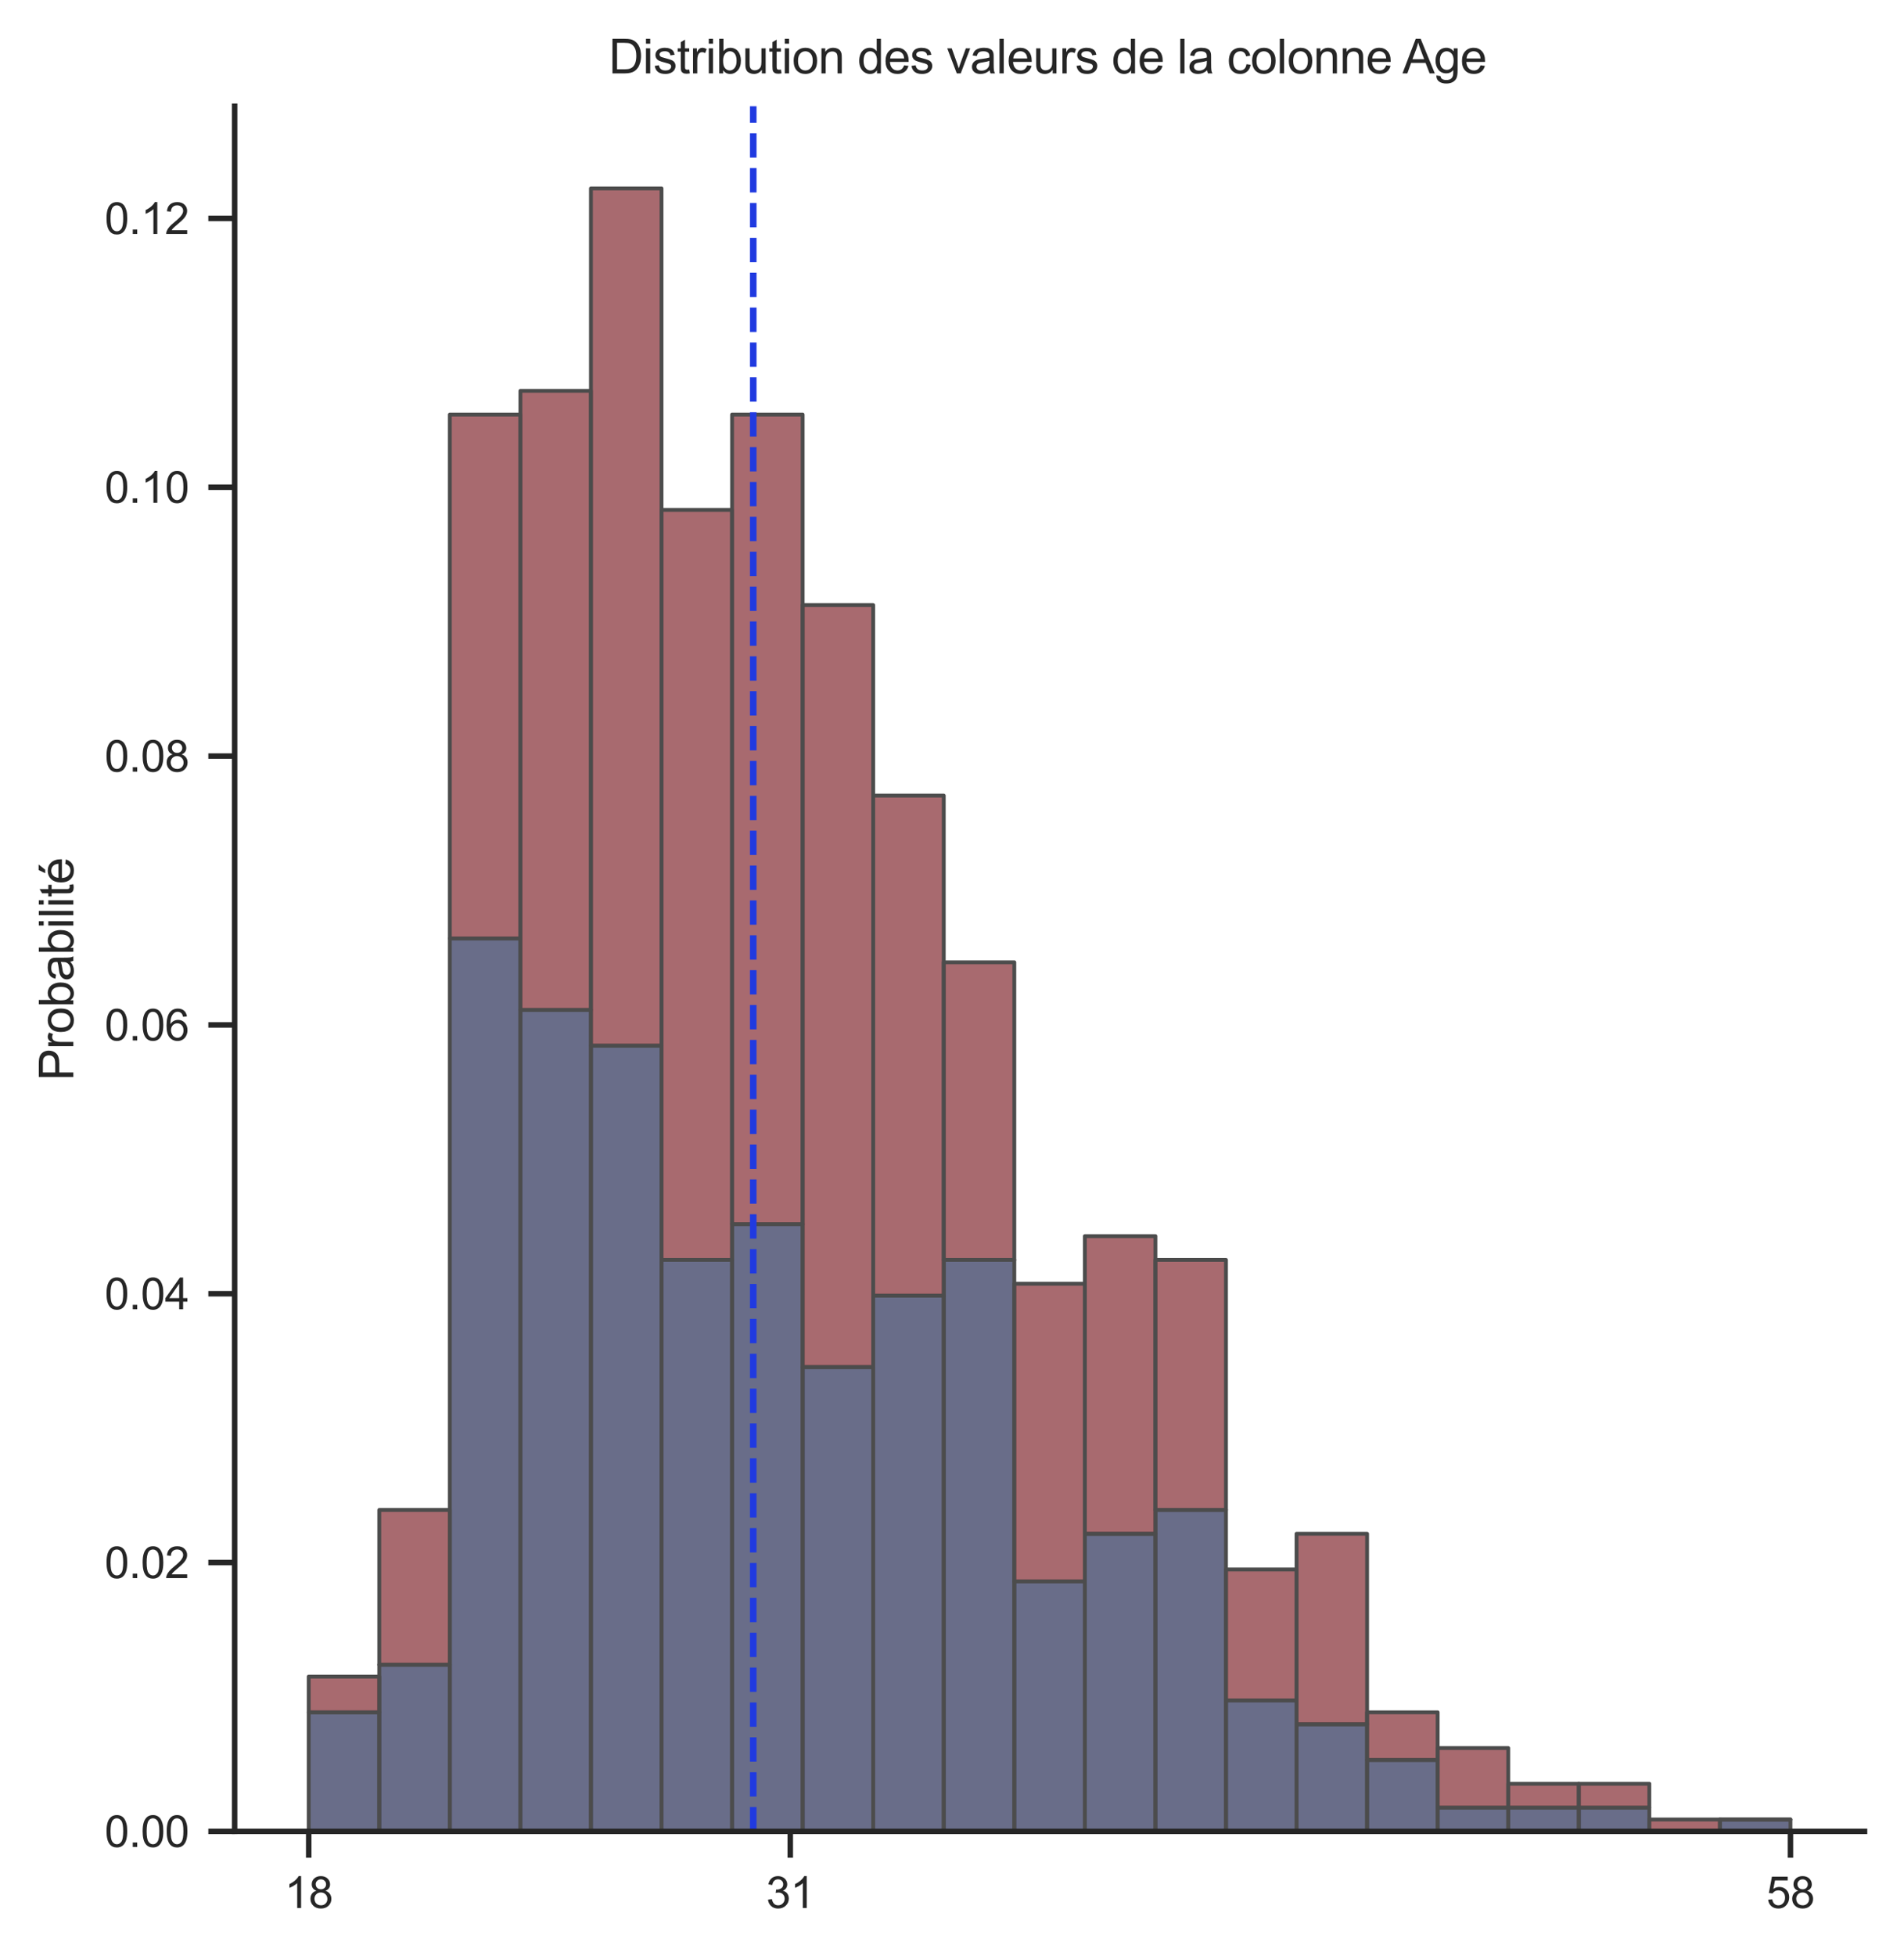 <?xml version="1.0" encoding="utf-8" standalone="no"?>
<!DOCTYPE svg PUBLIC "-//W3C//DTD SVG 1.1//EN"
  "http://www.w3.org/Graphics/SVG/1.1/DTD/svg11.dtd">
<svg xmlns:xlink="http://www.w3.org/1999/xlink" width="347.436pt" height="356.765pt" viewBox="0 0 347.436 356.765" xmlns="http://www.w3.org/2000/svg" version="1.1">
 <defs>
  <style type="text/css">*{stroke-linejoin: round; stroke-linecap: butt}</style>
 </defs>
 <g id="figure_1">
  <g id="patch_1">
   <path d="M -0 356.765 
L 347.436 356.765 
L 347.436 0 
L -0 0 
z
" style="fill: #ffffff"/>
  </g>
  <g id="axes_1">
   <g id="patch_2">
    <path d="M 42.815 334.022 
L 340.236 334.022 
L 340.236 19.384 
L 42.815 19.384 
z
" style="fill: #ffffff"/>
   </g>
   <g id="matplotlib.axis_1">
    <g id="xtick_1">
     <g id="line2d_1">
      <defs>
       <path id="m4b56c0fe24" d="M 0 0 
L 0 4.8 
" style="stroke: #262626"/>
      </defs>
      <g>
       <use xlink:href="#m4b56c0fe24" x="56.334" y="334.022" style="fill: #262626; stroke: #262626"/>
      </g>
     </g>
     <g id="text_1">
      <!-- 18 -->
      <g style="fill: #262626" transform="translate(51.93 347.991) scale(0.079 -0.079)">
       <defs>
        <path id="ArialMT-31" d="M 2384 0 
L 1822 0 
L 1822 3584 
Q 1619 3391 1289 3197 
Q 959 3003 697 2906 
L 697 3450 
Q 1169 3672 1522 3987 
Q 1875 4303 2022 4600 
L 2384 4600 
L 2384 0 
z
" transform="scale(0.016)"/>
        <path id="ArialMT-38" d="M 1131 2484 
Q 781 2613 612 2850 
Q 444 3088 444 3419 
Q 444 3919 803 4259 
Q 1163 4600 1759 4600 
Q 2359 4600 2725 4251 
Q 3091 3903 3091 3403 
Q 3091 3084 2923 2848 
Q 2756 2613 2416 2484 
Q 2838 2347 3058 2040 
Q 3278 1734 3278 1309 
Q 3278 722 2862 322 
Q 2447 -78 1769 -78 
Q 1091 -78 675 323 
Q 259 725 259 1325 
Q 259 1772 486 2073 
Q 713 2375 1131 2484 
z
M 1019 3438 
Q 1019 3113 1228 2906 
Q 1438 2700 1772 2700 
Q 2097 2700 2305 2904 
Q 2513 3109 2513 3406 
Q 2513 3716 2298 3927 
Q 2084 4138 1766 4138 
Q 1444 4138 1231 3931 
Q 1019 3725 1019 3438 
z
M 838 1322 
Q 838 1081 952 856 
Q 1066 631 1291 507 
Q 1516 384 1775 384 
Q 2178 384 2440 643 
Q 2703 903 2703 1303 
Q 2703 1709 2433 1975 
Q 2163 2241 1756 2241 
Q 1359 2241 1098 1978 
Q 838 1716 838 1322 
z
" transform="scale(0.016)"/>
       </defs>
       <use xlink:href="#ArialMT-31"/>
       <use xlink:href="#ArialMT-38" x="55.615"/>
      </g>
     </g>
    </g>
    <g id="xtick_2">
     <g id="line2d_2">
      <g>
       <use xlink:href="#m4b56c0fe24" x="144.208" y="334.022" style="fill: #262626; stroke: #262626"/>
      </g>
     </g>
     <g id="text_2">
      <!-- 31 -->
      <g style="fill: #262626" transform="translate(139.804 347.991) scale(0.079 -0.079)">
       <defs>
        <path id="ArialMT-33" d="M 269 1209 
L 831 1284 
Q 928 806 1161 595 
Q 1394 384 1728 384 
Q 2125 384 2398 659 
Q 2672 934 2672 1341 
Q 2672 1728 2419 1979 
Q 2166 2231 1775 2231 
Q 1616 2231 1378 2169 
L 1441 2663 
Q 1497 2656 1531 2656 
Q 1891 2656 2178 2843 
Q 2466 3031 2466 3422 
Q 2466 3731 2256 3934 
Q 2047 4138 1716 4138 
Q 1388 4138 1169 3931 
Q 950 3725 888 3313 
L 325 3413 
Q 428 3978 793 4289 
Q 1159 4600 1703 4600 
Q 2078 4600 2393 4439 
Q 2709 4278 2876 4000 
Q 3044 3722 3044 3409 
Q 3044 3113 2884 2869 
Q 2725 2625 2413 2481 
Q 2819 2388 3044 2092 
Q 3269 1797 3269 1353 
Q 3269 753 2831 336 
Q 2394 -81 1725 -81 
Q 1122 -81 723 278 
Q 325 638 269 1209 
z
" transform="scale(0.016)"/>
       </defs>
       <use xlink:href="#ArialMT-33"/>
       <use xlink:href="#ArialMT-31" x="55.615"/>
      </g>
     </g>
    </g>
    <g id="xtick_3">
     <g id="line2d_3">
      <g>
       <use xlink:href="#m4b56c0fe24" x="326.717" y="334.022" style="fill: #262626; stroke: #262626"/>
      </g>
     </g>
     <g id="text_3">
      <!-- 58 -->
      <g style="fill: #262626" transform="translate(322.313 347.991) scale(0.079 -0.079)">
       <defs>
        <path id="ArialMT-35" d="M 266 1200 
L 856 1250 
Q 922 819 1161 601 
Q 1400 384 1738 384 
Q 2144 384 2425 690 
Q 2706 997 2706 1503 
Q 2706 1984 2436 2262 
Q 2166 2541 1728 2541 
Q 1456 2541 1237 2417 
Q 1019 2294 894 2097 
L 366 2166 
L 809 4519 
L 3088 4519 
L 3088 3981 
L 1259 3981 
L 1013 2750 
Q 1425 3038 1878 3038 
Q 2478 3038 2890 2622 
Q 3303 2206 3303 1553 
Q 3303 931 2941 478 
Q 2500 -78 1738 -78 
Q 1113 -78 717 272 
Q 322 622 266 1200 
z
" transform="scale(0.016)"/>
       </defs>
       <use xlink:href="#ArialMT-35"/>
       <use xlink:href="#ArialMT-38" x="55.615"/>
      </g>
     </g>
    </g>
   </g>
   <g id="matplotlib.axis_2">
    <g id="ytick_1">
     <g id="line2d_4">
      <defs>
       <path id="m247813c76e" d="M 0 0 
L -4.8 0 
" style="stroke: #262626"/>
      </defs>
      <g>
       <use xlink:href="#m247813c76e" x="42.815" y="334.022" style="fill: #262626; stroke: #262626"/>
      </g>
     </g>
     <g id="text_4">
      <!-- 0.00 -->
      <g style="fill: #262626" transform="translate(19.102 336.856) scale(0.079 -0.079)">
       <defs>
        <path id="ArialMT-30" d="M 266 2259 
Q 266 3072 433 3567 
Q 600 4063 929 4331 
Q 1259 4600 1759 4600 
Q 2128 4600 2406 4451 
Q 2684 4303 2865 4023 
Q 3047 3744 3150 3342 
Q 3253 2941 3253 2259 
Q 3253 1453 3087 958 
Q 2922 463 2592 192 
Q 2263 -78 1759 -78 
Q 1097 -78 719 397 
Q 266 969 266 2259 
z
M 844 2259 
Q 844 1131 1108 757 
Q 1372 384 1759 384 
Q 2147 384 2411 759 
Q 2675 1134 2675 2259 
Q 2675 3391 2411 3762 
Q 2147 4134 1753 4134 
Q 1366 4134 1134 3806 
Q 844 3388 844 2259 
z
" transform="scale(0.016)"/>
        <path id="ArialMT-2e" d="M 581 0 
L 581 641 
L 1222 641 
L 1222 0 
L 581 0 
z
" transform="scale(0.016)"/>
       </defs>
       <use xlink:href="#ArialMT-30"/>
       <use xlink:href="#ArialMT-2e" x="55.615"/>
       <use xlink:href="#ArialMT-30" x="83.398"/>
       <use xlink:href="#ArialMT-30" x="139.014"/>
      </g>
     </g>
    </g>
    <g id="ytick_2">
     <g id="line2d_5">
      <g>
       <use xlink:href="#m247813c76e" x="42.815" y="284.991" style="fill: #262626; stroke: #262626"/>
      </g>
     </g>
     <g id="text_5">
      <!-- 0.02 -->
      <g style="fill: #262626" transform="translate(19.102 287.826) scale(0.079 -0.079)">
       <defs>
        <path id="ArialMT-32" d="M 3222 541 
L 3222 0 
L 194 0 
Q 188 203 259 391 
Q 375 700 629 1000 
Q 884 1300 1366 1694 
Q 2113 2306 2375 2664 
Q 2638 3022 2638 3341 
Q 2638 3675 2398 3904 
Q 2159 4134 1775 4134 
Q 1369 4134 1125 3890 
Q 881 3647 878 3216 
L 300 3275 
Q 359 3922 746 4261 
Q 1134 4600 1788 4600 
Q 2447 4600 2831 4234 
Q 3216 3869 3216 3328 
Q 3216 3053 3103 2787 
Q 2991 2522 2730 2228 
Q 2469 1934 1863 1422 
Q 1356 997 1212 845 
Q 1069 694 975 541 
L 3222 541 
z
" transform="scale(0.016)"/>
       </defs>
       <use xlink:href="#ArialMT-30"/>
       <use xlink:href="#ArialMT-2e" x="55.615"/>
       <use xlink:href="#ArialMT-30" x="83.398"/>
       <use xlink:href="#ArialMT-32" x="139.014"/>
      </g>
     </g>
    </g>
    <g id="ytick_3">
     <g id="line2d_6">
      <g>
       <use xlink:href="#m247813c76e" x="42.815" y="235.961" style="fill: #262626; stroke: #262626"/>
      </g>
     </g>
     <g id="text_6">
      <!-- 0.04 -->
      <g style="fill: #262626" transform="translate(19.102 238.795) scale(0.079 -0.079)">
       <defs>
        <path id="ArialMT-34" d="M 2069 0 
L 2069 1097 
L 81 1097 
L 81 1613 
L 2172 4581 
L 2631 4581 
L 2631 1613 
L 3250 1613 
L 3250 1097 
L 2631 1097 
L 2631 0 
L 2069 0 
z
M 2069 1613 
L 2069 3678 
L 634 1613 
L 2069 1613 
z
" transform="scale(0.016)"/>
       </defs>
       <use xlink:href="#ArialMT-30"/>
       <use xlink:href="#ArialMT-2e" x="55.615"/>
       <use xlink:href="#ArialMT-30" x="83.398"/>
       <use xlink:href="#ArialMT-34" x="139.014"/>
      </g>
     </g>
    </g>
    <g id="ytick_4">
     <g id="line2d_7">
      <g>
       <use xlink:href="#m247813c76e" x="42.815" y="186.931" style="fill: #262626; stroke: #262626"/>
      </g>
     </g>
     <g id="text_7">
      <!-- 0.06 -->
      <g style="fill: #262626" transform="translate(19.102 189.765) scale(0.079 -0.079)">
       <defs>
        <path id="ArialMT-36" d="M 3184 3459 
L 2625 3416 
Q 2550 3747 2413 3897 
Q 2184 4138 1850 4138 
Q 1581 4138 1378 3988 
Q 1113 3794 959 3422 
Q 806 3050 800 2363 
Q 1003 2672 1297 2822 
Q 1591 2972 1913 2972 
Q 2475 2972 2870 2558 
Q 3266 2144 3266 1488 
Q 3266 1056 3080 686 
Q 2894 316 2569 119 
Q 2244 -78 1831 -78 
Q 1128 -78 684 439 
Q 241 956 241 2144 
Q 241 3472 731 4075 
Q 1159 4600 1884 4600 
Q 2425 4600 2770 4297 
Q 3116 3994 3184 3459 
z
M 888 1484 
Q 888 1194 1011 928 
Q 1134 663 1356 523 
Q 1578 384 1822 384 
Q 2178 384 2434 671 
Q 2691 959 2691 1453 
Q 2691 1928 2437 2201 
Q 2184 2475 1800 2475 
Q 1419 2475 1153 2201 
Q 888 1928 888 1484 
z
" transform="scale(0.016)"/>
       </defs>
       <use xlink:href="#ArialMT-30"/>
       <use xlink:href="#ArialMT-2e" x="55.615"/>
       <use xlink:href="#ArialMT-30" x="83.398"/>
       <use xlink:href="#ArialMT-36" x="139.014"/>
      </g>
     </g>
    </g>
    <g id="ytick_5">
     <g id="line2d_8">
      <g>
       <use xlink:href="#m247813c76e" x="42.815" y="137.9" style="fill: #262626; stroke: #262626"/>
      </g>
     </g>
     <g id="text_8">
      <!-- 0.08 -->
      <g style="fill: #262626" transform="translate(19.102 140.735) scale(0.079 -0.079)">
       <use xlink:href="#ArialMT-30"/>
       <use xlink:href="#ArialMT-2e" x="55.615"/>
       <use xlink:href="#ArialMT-30" x="83.398"/>
       <use xlink:href="#ArialMT-38" x="139.014"/>
      </g>
     </g>
    </g>
    <g id="ytick_6">
     <g id="line2d_9">
      <g>
       <use xlink:href="#m247813c76e" x="42.815" y="88.87" style="fill: #262626; stroke: #262626"/>
      </g>
     </g>
     <g id="text_9">
      <!-- 0.10 -->
      <g style="fill: #262626" transform="translate(19.102 91.704) scale(0.079 -0.079)">
       <use xlink:href="#ArialMT-30"/>
       <use xlink:href="#ArialMT-2e" x="55.615"/>
       <use xlink:href="#ArialMT-31" x="83.398"/>
       <use xlink:href="#ArialMT-30" x="139.014"/>
      </g>
     </g>
    </g>
    <g id="ytick_7">
     <g id="line2d_10">
      <g>
       <use xlink:href="#m247813c76e" x="42.815" y="39.839" style="fill: #262626; stroke: #262626"/>
      </g>
     </g>
     <g id="text_10">
      <!-- 0.12 -->
      <g style="fill: #262626" transform="translate(19.102 42.674) scale(0.079 -0.079)">
       <use xlink:href="#ArialMT-30"/>
       <use xlink:href="#ArialMT-2e" x="55.615"/>
       <use xlink:href="#ArialMT-31" x="83.398"/>
       <use xlink:href="#ArialMT-32" x="139.014"/>
      </g>
     </g>
    </g>
    <g id="text_11">
     <!-- Probabilité -->
     <g style="fill: #262626" transform="translate(13.384 197.114) rotate(-90) scale(0.086 -0.086)">
      <defs>
       <path id="ArialMT-50" d="M 494 0 
L 494 4581 
L 2222 4581 
Q 2678 4581 2919 4538 
Q 3256 4481 3484 4323 
Q 3713 4166 3852 3881 
Q 3991 3597 3991 3256 
Q 3991 2672 3619 2267 
Q 3247 1863 2275 1863 
L 1100 1863 
L 1100 0 
L 494 0 
z
M 1100 2403 
L 2284 2403 
Q 2872 2403 3119 2622 
Q 3366 2841 3366 3238 
Q 3366 3525 3220 3729 
Q 3075 3934 2838 4000 
Q 2684 4041 2272 4041 
L 1100 4041 
L 1100 2403 
z
" transform="scale(0.016)"/>
       <path id="ArialMT-72" d="M 416 0 
L 416 3319 
L 922 3319 
L 922 2816 
Q 1116 3169 1280 3281 
Q 1444 3394 1641 3394 
Q 1925 3394 2219 3213 
L 2025 2691 
Q 1819 2813 1613 2813 
Q 1428 2813 1281 2702 
Q 1134 2591 1072 2394 
Q 978 2094 978 1738 
L 978 0 
L 416 0 
z
" transform="scale(0.016)"/>
       <path id="ArialMT-6f" d="M 213 1659 
Q 213 2581 725 3025 
Q 1153 3394 1769 3394 
Q 2453 3394 2887 2945 
Q 3322 2497 3322 1706 
Q 3322 1066 3130 698 
Q 2938 331 2570 128 
Q 2203 -75 1769 -75 
Q 1072 -75 642 372 
Q 213 819 213 1659 
z
M 791 1659 
Q 791 1022 1069 705 
Q 1347 388 1769 388 
Q 2188 388 2466 706 
Q 2744 1025 2744 1678 
Q 2744 2294 2464 2611 
Q 2184 2928 1769 2928 
Q 1347 2928 1069 2612 
Q 791 2297 791 1659 
z
" transform="scale(0.016)"/>
       <path id="ArialMT-62" d="M 941 0 
L 419 0 
L 419 4581 
L 981 4581 
L 981 2947 
Q 1338 3394 1891 3394 
Q 2197 3394 2470 3270 
Q 2744 3147 2920 2923 
Q 3097 2700 3197 2384 
Q 3297 2069 3297 1709 
Q 3297 856 2875 390 
Q 2453 -75 1863 -75 
Q 1275 -75 941 416 
L 941 0 
z
M 934 1684 
Q 934 1088 1097 822 
Q 1363 388 1816 388 
Q 2184 388 2453 708 
Q 2722 1028 2722 1663 
Q 2722 2313 2464 2622 
Q 2206 2931 1841 2931 
Q 1472 2931 1203 2611 
Q 934 2291 934 1684 
z
" transform="scale(0.016)"/>
       <path id="ArialMT-61" d="M 2588 409 
Q 2275 144 1986 34 
Q 1697 -75 1366 -75 
Q 819 -75 525 192 
Q 231 459 231 875 
Q 231 1119 342 1320 
Q 453 1522 633 1644 
Q 813 1766 1038 1828 
Q 1203 1872 1538 1913 
Q 2219 1994 2541 2106 
Q 2544 2222 2544 2253 
Q 2544 2597 2384 2738 
Q 2169 2928 1744 2928 
Q 1347 2928 1158 2789 
Q 969 2650 878 2297 
L 328 2372 
Q 403 2725 575 2942 
Q 747 3159 1072 3276 
Q 1397 3394 1825 3394 
Q 2250 3394 2515 3294 
Q 2781 3194 2906 3042 
Q 3031 2891 3081 2659 
Q 3109 2516 3109 2141 
L 3109 1391 
Q 3109 606 3145 398 
Q 3181 191 3288 0 
L 2700 0 
Q 2613 175 2588 409 
z
M 2541 1666 
Q 2234 1541 1622 1453 
Q 1275 1403 1131 1340 
Q 988 1278 909 1158 
Q 831 1038 831 891 
Q 831 666 1001 516 
Q 1172 366 1500 366 
Q 1825 366 2078 508 
Q 2331 650 2450 897 
Q 2541 1088 2541 1459 
L 2541 1666 
z
" transform="scale(0.016)"/>
       <path id="ArialMT-69" d="M 425 3934 
L 425 4581 
L 988 4581 
L 988 3934 
L 425 3934 
z
M 425 0 
L 425 3319 
L 988 3319 
L 988 0 
L 425 0 
z
" transform="scale(0.016)"/>
       <path id="ArialMT-6c" d="M 409 0 
L 409 4581 
L 972 4581 
L 972 0 
L 409 0 
z
" transform="scale(0.016)"/>
       <path id="ArialMT-74" d="M 1650 503 
L 1731 6 
Q 1494 -44 1306 -44 
Q 1000 -44 831 53 
Q 663 150 594 308 
Q 525 466 525 972 
L 525 2881 
L 113 2881 
L 113 3319 
L 525 3319 
L 525 4141 
L 1084 4478 
L 1084 3319 
L 1650 3319 
L 1650 2881 
L 1084 2881 
L 1084 941 
Q 1084 700 1114 631 
Q 1144 563 1211 522 
Q 1278 481 1403 481 
Q 1497 481 1650 503 
z
" transform="scale(0.016)"/>
       <path id="ArialMT-e9" d="M 2694 1069 
L 3275 997 
Q 3138 488 2766 206 
Q 2394 -75 1816 -75 
Q 1088 -75 661 373 
Q 234 822 234 1631 
Q 234 2469 665 2931 
Q 1097 3394 1784 3394 
Q 2450 3394 2872 2941 
Q 3294 2488 3294 1666 
Q 3294 1616 3291 1516 
L 816 1516 
Q 847 969 1125 678 
Q 1403 388 1819 388 
Q 2128 388 2347 550 
Q 2566 713 2694 1069 
z
M 847 1978 
L 2700 1978 
Q 2663 2397 2488 2606 
Q 2219 2931 1791 2931 
Q 1403 2931 1139 2672 
Q 875 2413 847 1978 
z
M 1454 3731 
L 1869 4606 
L 2607 4606 
L 1919 3731 
L 1454 3731 
z
" transform="scale(0.016)"/>
      </defs>
      <use xlink:href="#ArialMT-50"/>
      <use xlink:href="#ArialMT-72" x="66.699"/>
      <use xlink:href="#ArialMT-6f" x="100"/>
      <use xlink:href="#ArialMT-62" x="155.615"/>
      <use xlink:href="#ArialMT-61" x="211.23"/>
      <use xlink:href="#ArialMT-62" x="266.846"/>
      <use xlink:href="#ArialMT-69" x="322.461"/>
      <use xlink:href="#ArialMT-6c" x="344.678"/>
      <use xlink:href="#ArialMT-69" x="366.895"/>
      <use xlink:href="#ArialMT-74" x="389.111"/>
      <use xlink:href="#ArialMT-e9" x="416.895"/>
     </g>
    </g>
   </g>
   <g id="patch_3">
    <path d="M 56.334 334.022 
L 69.209 334.022 
L 69.209 312.308 
L 56.334 312.308 
z
" clip-path="url(#p708dcaf7af)" style="fill: #373d61; fill-opacity: 0.75; stroke: #4c4c4c; stroke-width: 0.7; stroke-linejoin: miter"/>
   </g>
   <g id="patch_4">
    <path d="M 69.209 334.022 
L 82.085 334.022 
L 82.085 303.622 
L 69.209 303.622 
z
" clip-path="url(#p708dcaf7af)" style="fill: #373d61; fill-opacity: 0.75; stroke: #4c4c4c; stroke-width: 0.7; stroke-linejoin: miter"/>
   </g>
   <g id="patch_5">
    <path d="M 82.085 334.022 
L 94.96 334.022 
L 94.96 171.166 
L 82.085 171.166 
z
" clip-path="url(#p708dcaf7af)" style="fill: #373d61; fill-opacity: 0.75; stroke: #4c4c4c; stroke-width: 0.7; stroke-linejoin: miter"/>
   </g>
   <g id="patch_6">
    <path d="M 94.96 334.022 
L 107.835 334.022 
L 107.835 184.195 
L 94.96 184.195 
z
" clip-path="url(#p708dcaf7af)" style="fill: #373d61; fill-opacity: 0.75; stroke: #4c4c4c; stroke-width: 0.7; stroke-linejoin: miter"/>
   </g>
   <g id="patch_7">
    <path d="M 107.835 334.022 
L 120.711 334.022 
L 120.711 190.709 
L 107.835 190.709 
z
" clip-path="url(#p708dcaf7af)" style="fill: #373d61; fill-opacity: 0.75; stroke: #4c4c4c; stroke-width: 0.7; stroke-linejoin: miter"/>
   </g>
   <g id="patch_8">
    <path d="M 120.711 334.022 
L 133.586 334.022 
L 133.586 229.794 
L 120.711 229.794 
z
" clip-path="url(#p708dcaf7af)" style="fill: #373d61; fill-opacity: 0.75; stroke: #4c4c4c; stroke-width: 0.7; stroke-linejoin: miter"/>
   </g>
   <g id="patch_9">
    <path d="M 133.586 334.022 
L 146.462 334.022 
L 146.462 223.28 
L 133.586 223.28 
z
" clip-path="url(#p708dcaf7af)" style="fill: #373d61; fill-opacity: 0.75; stroke: #4c4c4c; stroke-width: 0.7; stroke-linejoin: miter"/>
   </g>
   <g id="patch_10">
    <path d="M 146.462 334.022 
L 159.337 334.022 
L 159.337 249.337 
L 146.462 249.337 
z
" clip-path="url(#p708dcaf7af)" style="fill: #373d61; fill-opacity: 0.75; stroke: #4c4c4c; stroke-width: 0.7; stroke-linejoin: miter"/>
   </g>
   <g id="patch_11">
    <path d="M 159.337 334.022 
L 172.212 334.022 
L 172.212 236.308 
L 159.337 236.308 
z
" clip-path="url(#p708dcaf7af)" style="fill: #373d61; fill-opacity: 0.75; stroke: #4c4c4c; stroke-width: 0.7; stroke-linejoin: miter"/>
   </g>
   <g id="patch_12">
    <path d="M 172.212 334.022 
L 185.088 334.022 
L 185.088 229.794 
L 172.212 229.794 
z
" clip-path="url(#p708dcaf7af)" style="fill: #373d61; fill-opacity: 0.75; stroke: #4c4c4c; stroke-width: 0.7; stroke-linejoin: miter"/>
   </g>
   <g id="patch_13">
    <path d="M 185.088 334.022 
L 197.963 334.022 
L 197.963 288.422 
L 185.088 288.422 
z
" clip-path="url(#p708dcaf7af)" style="fill: #373d61; fill-opacity: 0.75; stroke: #4c4c4c; stroke-width: 0.7; stroke-linejoin: miter"/>
   </g>
   <g id="patch_14">
    <path d="M 197.963 334.022 
L 210.838 334.022 
L 210.838 279.737 
L 197.963 279.737 
z
" clip-path="url(#p708dcaf7af)" style="fill: #373d61; fill-opacity: 0.75; stroke: #4c4c4c; stroke-width: 0.7; stroke-linejoin: miter"/>
   </g>
   <g id="patch_15">
    <path d="M 210.838 334.022 
L 223.714 334.022 
L 223.714 275.394 
L 210.838 275.394 
z
" clip-path="url(#p708dcaf7af)" style="fill: #373d61; fill-opacity: 0.75; stroke: #4c4c4c; stroke-width: 0.7; stroke-linejoin: miter"/>
   </g>
   <g id="patch_16">
    <path d="M 223.714 334.022 
L 236.589 334.022 
L 236.589 310.136 
L 223.714 310.136 
z
" clip-path="url(#p708dcaf7af)" style="fill: #373d61; fill-opacity: 0.75; stroke: #4c4c4c; stroke-width: 0.7; stroke-linejoin: miter"/>
   </g>
   <g id="patch_17">
    <path d="M 236.589 334.022 
L 249.465 334.022 
L 249.465 314.479 
L 236.589 314.479 
z
" clip-path="url(#p708dcaf7af)" style="fill: #373d61; fill-opacity: 0.75; stroke: #4c4c4c; stroke-width: 0.7; stroke-linejoin: miter"/>
   </g>
   <g id="patch_18">
    <path d="M 249.465 334.022 
L 262.34 334.022 
L 262.34 320.993 
L 249.465 320.993 
z
" clip-path="url(#p708dcaf7af)" style="fill: #373d61; fill-opacity: 0.75; stroke: #4c4c4c; stroke-width: 0.7; stroke-linejoin: miter"/>
   </g>
   <g id="patch_19">
    <path d="M 262.34 334.022 
L 275.215 334.022 
L 275.215 329.679 
L 262.34 329.679 
z
" clip-path="url(#p708dcaf7af)" style="fill: #373d61; fill-opacity: 0.75; stroke: #4c4c4c; stroke-width: 0.7; stroke-linejoin: miter"/>
   </g>
   <g id="patch_20">
    <path d="M 275.215 334.022 
L 288.091 334.022 
L 288.091 329.679 
L 275.215 329.679 
z
" clip-path="url(#p708dcaf7af)" style="fill: #373d61; fill-opacity: 0.75; stroke: #4c4c4c; stroke-width: 0.7; stroke-linejoin: miter"/>
   </g>
   <g id="patch_21">
    <path d="M 288.091 334.022 
L 300.966 334.022 
L 300.966 329.679 
L 288.091 329.679 
z
" clip-path="url(#p708dcaf7af)" style="fill: #373d61; fill-opacity: 0.75; stroke: #4c4c4c; stroke-width: 0.7; stroke-linejoin: miter"/>
   </g>
   <g id="patch_22">
    <path d="M 300.966 334.022 
L 313.842 334.022 
L 313.842 334.022 
L 300.966 334.022 
z
" clip-path="url(#p708dcaf7af)" style="fill: #373d61; fill-opacity: 0.75; stroke: #4c4c4c; stroke-width: 0.7; stroke-linejoin: miter"/>
   </g>
   <g id="patch_23">
    <path d="M 313.842 334.022 
L 326.717 334.022 
L 326.717 331.851 
L 313.842 331.851 
z
" clip-path="url(#p708dcaf7af)" style="fill: #373d61; fill-opacity: 0.75; stroke: #4c4c4c; stroke-width: 0.7; stroke-linejoin: miter"/>
   </g>
   <g id="patch_24">
    <path d="M 56.334 312.308 
L 69.209 312.308 
L 69.209 305.794 
L 56.334 305.794 
z
" clip-path="url(#p708dcaf7af)" style="fill: #8b383f; fill-opacity: 0.75; stroke: #4c4c4c; stroke-width: 0.7; stroke-linejoin: miter"/>
   </g>
   <g id="patch_25">
    <path d="M 69.209 303.622 
L 82.085 303.622 
L 82.085 275.394 
L 69.209 275.394 
z
" clip-path="url(#p708dcaf7af)" style="fill: #8b383f; fill-opacity: 0.75; stroke: #4c4c4c; stroke-width: 0.7; stroke-linejoin: miter"/>
   </g>
   <g id="patch_26">
    <path d="M 82.085 171.166 
L 94.96 171.166 
L 94.96 75.624 
L 82.085 75.624 
z
" clip-path="url(#p708dcaf7af)" style="fill: #8b383f; fill-opacity: 0.75; stroke: #4c4c4c; stroke-width: 0.7; stroke-linejoin: miter"/>
   </g>
   <g id="patch_27">
    <path d="M 94.96 184.195 
L 107.835 184.195 
L 107.835 71.281 
L 94.96 71.281 
z
" clip-path="url(#p708dcaf7af)" style="fill: #8b383f; fill-opacity: 0.75; stroke: #4c4c4c; stroke-width: 0.7; stroke-linejoin: miter"/>
   </g>
   <g id="patch_28">
    <path d="M 107.835 190.709 
L 120.711 190.709 
L 120.711 34.367 
L 107.835 34.367 
z
" clip-path="url(#p708dcaf7af)" style="fill: #8b383f; fill-opacity: 0.75; stroke: #4c4c4c; stroke-width: 0.7; stroke-linejoin: miter"/>
   </g>
   <g id="patch_29">
    <path d="M 120.711 229.794 
L 133.586 229.794 
L 133.586 92.995 
L 120.711 92.995 
z
" clip-path="url(#p708dcaf7af)" style="fill: #8b383f; fill-opacity: 0.75; stroke: #4c4c4c; stroke-width: 0.7; stroke-linejoin: miter"/>
   </g>
   <g id="patch_30">
    <path d="M 133.586 223.28 
L 146.462 223.28 
L 146.462 75.624 
L 133.586 75.624 
z
" clip-path="url(#p708dcaf7af)" style="fill: #8b383f; fill-opacity: 0.75; stroke: #4c4c4c; stroke-width: 0.7; stroke-linejoin: miter"/>
   </g>
   <g id="patch_31">
    <path d="M 146.462 249.337 
L 159.337 249.337 
L 159.337 110.367 
L 146.462 110.367 
z
" clip-path="url(#p708dcaf7af)" style="fill: #8b383f; fill-opacity: 0.75; stroke: #4c4c4c; stroke-width: 0.7; stroke-linejoin: miter"/>
   </g>
   <g id="patch_32">
    <path d="M 159.337 236.308 
L 172.212 236.308 
L 172.212 145.109 
L 159.337 145.109 
z
" clip-path="url(#p708dcaf7af)" style="fill: #8b383f; fill-opacity: 0.75; stroke: #4c4c4c; stroke-width: 0.7; stroke-linejoin: miter"/>
   </g>
   <g id="patch_33">
    <path d="M 172.212 229.794 
L 185.088 229.794 
L 185.088 175.509 
L 172.212 175.509 
z
" clip-path="url(#p708dcaf7af)" style="fill: #8b383f; fill-opacity: 0.75; stroke: #4c4c4c; stroke-width: 0.7; stroke-linejoin: miter"/>
   </g>
   <g id="patch_34">
    <path d="M 185.088 288.422 
L 197.963 288.422 
L 197.963 234.137 
L 185.088 234.137 
z
" clip-path="url(#p708dcaf7af)" style="fill: #8b383f; fill-opacity: 0.75; stroke: #4c4c4c; stroke-width: 0.7; stroke-linejoin: miter"/>
   </g>
   <g id="patch_35">
    <path d="M 197.963 279.737 
L 210.838 279.737 
L 210.838 225.451 
L 197.963 225.451 
z
" clip-path="url(#p708dcaf7af)" style="fill: #8b383f; fill-opacity: 0.75; stroke: #4c4c4c; stroke-width: 0.7; stroke-linejoin: miter"/>
   </g>
   <g id="patch_36">
    <path d="M 210.838 275.394 
L 223.714 275.394 
L 223.714 229.794 
L 210.838 229.794 
z
" clip-path="url(#p708dcaf7af)" style="fill: #8b383f; fill-opacity: 0.75; stroke: #4c4c4c; stroke-width: 0.7; stroke-linejoin: miter"/>
   </g>
   <g id="patch_37">
    <path d="M 223.714 310.136 
L 236.589 310.136 
L 236.589 286.251 
L 223.714 286.251 
z
" clip-path="url(#p708dcaf7af)" style="fill: #8b383f; fill-opacity: 0.75; stroke: #4c4c4c; stroke-width: 0.7; stroke-linejoin: miter"/>
   </g>
   <g id="patch_38">
    <path d="M 236.589 314.479 
L 249.465 314.479 
L 249.465 279.737 
L 236.589 279.737 
z
" clip-path="url(#p708dcaf7af)" style="fill: #8b383f; fill-opacity: 0.75; stroke: #4c4c4c; stroke-width: 0.7; stroke-linejoin: miter"/>
   </g>
   <g id="patch_39">
    <path d="M 249.465 320.993 
L 262.34 320.993 
L 262.34 312.308 
L 249.465 312.308 
z
" clip-path="url(#p708dcaf7af)" style="fill: #8b383f; fill-opacity: 0.75; stroke: #4c4c4c; stroke-width: 0.7; stroke-linejoin: miter"/>
   </g>
   <g id="patch_40">
    <path d="M 262.34 329.679 
L 275.215 329.679 
L 275.215 318.822 
L 262.34 318.822 
z
" clip-path="url(#p708dcaf7af)" style="fill: #8b383f; fill-opacity: 0.75; stroke: #4c4c4c; stroke-width: 0.7; stroke-linejoin: miter"/>
   </g>
   <g id="patch_41">
    <path d="M 275.215 329.679 
L 288.091 329.679 
L 288.091 325.336 
L 275.215 325.336 
z
" clip-path="url(#p708dcaf7af)" style="fill: #8b383f; fill-opacity: 0.75; stroke: #4c4c4c; stroke-width: 0.7; stroke-linejoin: miter"/>
   </g>
   <g id="patch_42">
    <path d="M 288.091 329.679 
L 300.966 329.679 
L 300.966 325.336 
L 288.091 325.336 
z
" clip-path="url(#p708dcaf7af)" style="fill: #8b383f; fill-opacity: 0.75; stroke: #4c4c4c; stroke-width: 0.7; stroke-linejoin: miter"/>
   </g>
   <g id="patch_43">
    <path d="M 300.966 334.022 
L 313.842 334.022 
L 313.842 331.851 
L 300.966 331.851 
z
" clip-path="url(#p708dcaf7af)" style="fill: #8b383f; fill-opacity: 0.75; stroke: #4c4c4c; stroke-width: 0.7; stroke-linejoin: miter"/>
   </g>
   <g id="patch_44">
    <path d="M 313.842 331.851 
L 326.717 331.851 
L 326.717 331.851 
L 313.842 331.851 
z
" clip-path="url(#p708dcaf7af)" style="fill: #8b383f; fill-opacity: 0.75; stroke: #4c4c4c; stroke-width: 0.7; stroke-linejoin: miter"/>
   </g>
   <g id="line2d_11">
    <path d="M 137.449 334.022 
L 137.449 19.384 
" clip-path="url(#p708dcaf7af)" style="fill: none; stroke-dasharray: 4.44,1.92; stroke-dashoffset: 0; stroke: #203ae0; stroke-width: 1.2"/>
   </g>
   <g id="patch_45">
    <path d="M 42.815 334.022 
L 42.815 19.384 
" style="fill: none; stroke: #262626; stroke-linejoin: miter; stroke-linecap: square"/>
   </g>
   <g id="patch_46">
    <path d="M 42.815 334.022 
L 340.236 334.022 
" style="fill: none; stroke: #262626; stroke-linejoin: miter; stroke-linecap: square"/>
   </g>
   <g id="text_12">
    <!-- Distribution des valeurs de la colonne Age -->
    <g style="fill: #262626" transform="translate(111.08 13.384) scale(0.086 -0.086)">
     <defs>
      <path id="ArialMT-44" d="M 494 0 
L 494 4581 
L 2072 4581 
Q 2606 4581 2888 4516 
Q 3281 4425 3559 4188 
Q 3922 3881 4101 3404 
Q 4281 2928 4281 2316 
Q 4281 1794 4159 1391 
Q 4038 988 3847 723 
Q 3656 459 3429 307 
Q 3203 156 2883 78 
Q 2563 0 2147 0 
L 494 0 
z
M 1100 541 
L 2078 541 
Q 2531 541 2789 625 
Q 3047 709 3200 863 
Q 3416 1078 3536 1442 
Q 3656 1806 3656 2325 
Q 3656 3044 3420 3430 
Q 3184 3816 2847 3947 
Q 2603 4041 2063 4041 
L 1100 4041 
L 1100 541 
z
" transform="scale(0.016)"/>
      <path id="ArialMT-73" d="M 197 991 
L 753 1078 
Q 800 744 1014 566 
Q 1228 388 1613 388 
Q 2000 388 2187 545 
Q 2375 703 2375 916 
Q 2375 1106 2209 1216 
Q 2094 1291 1634 1406 
Q 1016 1563 777 1677 
Q 538 1791 414 1992 
Q 291 2194 291 2438 
Q 291 2659 392 2848 
Q 494 3038 669 3163 
Q 800 3259 1026 3326 
Q 1253 3394 1513 3394 
Q 1903 3394 2198 3281 
Q 2494 3169 2634 2976 
Q 2775 2784 2828 2463 
L 2278 2388 
Q 2241 2644 2061 2787 
Q 1881 2931 1553 2931 
Q 1166 2931 1000 2803 
Q 834 2675 834 2503 
Q 834 2394 903 2306 
Q 972 2216 1119 2156 
Q 1203 2125 1616 2013 
Q 2213 1853 2448 1751 
Q 2684 1650 2818 1456 
Q 2953 1263 2953 975 
Q 2953 694 2789 445 
Q 2625 197 2315 61 
Q 2006 -75 1616 -75 
Q 969 -75 630 194 
Q 291 463 197 991 
z
" transform="scale(0.016)"/>
      <path id="ArialMT-75" d="M 2597 0 
L 2597 488 
Q 2209 -75 1544 -75 
Q 1250 -75 995 37 
Q 741 150 617 320 
Q 494 491 444 738 
Q 409 903 409 1263 
L 409 3319 
L 972 3319 
L 972 1478 
Q 972 1038 1006 884 
Q 1059 663 1231 536 
Q 1403 409 1656 409 
Q 1909 409 2131 539 
Q 2353 669 2445 892 
Q 2538 1116 2538 1541 
L 2538 3319 
L 3100 3319 
L 3100 0 
L 2597 0 
z
" transform="scale(0.016)"/>
      <path id="ArialMT-6e" d="M 422 0 
L 422 3319 
L 928 3319 
L 928 2847 
Q 1294 3394 1984 3394 
Q 2284 3394 2536 3286 
Q 2788 3178 2913 3003 
Q 3038 2828 3088 2588 
Q 3119 2431 3119 2041 
L 3119 0 
L 2556 0 
L 2556 2019 
Q 2556 2363 2490 2533 
Q 2425 2703 2258 2804 
Q 2091 2906 1866 2906 
Q 1506 2906 1245 2678 
Q 984 2450 984 1813 
L 984 0 
L 422 0 
z
" transform="scale(0.016)"/>
      <path id="ArialMT-20" transform="scale(0.016)"/>
      <path id="ArialMT-64" d="M 2575 0 
L 2575 419 
Q 2259 -75 1647 -75 
Q 1250 -75 917 144 
Q 584 363 401 755 
Q 219 1147 219 1656 
Q 219 2153 384 2558 
Q 550 2963 881 3178 
Q 1213 3394 1622 3394 
Q 1922 3394 2156 3267 
Q 2391 3141 2538 2938 
L 2538 4581 
L 3097 4581 
L 3097 0 
L 2575 0 
z
M 797 1656 
Q 797 1019 1065 703 
Q 1334 388 1700 388 
Q 2069 388 2326 689 
Q 2584 991 2584 1609 
Q 2584 2291 2321 2609 
Q 2059 2928 1675 2928 
Q 1300 2928 1048 2622 
Q 797 2316 797 1656 
z
" transform="scale(0.016)"/>
      <path id="ArialMT-65" d="M 2694 1069 
L 3275 997 
Q 3138 488 2766 206 
Q 2394 -75 1816 -75 
Q 1088 -75 661 373 
Q 234 822 234 1631 
Q 234 2469 665 2931 
Q 1097 3394 1784 3394 
Q 2450 3394 2872 2941 
Q 3294 2488 3294 1666 
Q 3294 1616 3291 1516 
L 816 1516 
Q 847 969 1125 678 
Q 1403 388 1819 388 
Q 2128 388 2347 550 
Q 2566 713 2694 1069 
z
M 847 1978 
L 2700 1978 
Q 2663 2397 2488 2606 
Q 2219 2931 1791 2931 
Q 1403 2931 1139 2672 
Q 875 2413 847 1978 
z
" transform="scale(0.016)"/>
      <path id="ArialMT-76" d="M 1344 0 
L 81 3319 
L 675 3319 
L 1388 1331 
Q 1503 1009 1600 663 
Q 1675 925 1809 1294 
L 2547 3319 
L 3125 3319 
L 1869 0 
L 1344 0 
z
" transform="scale(0.016)"/>
      <path id="ArialMT-63" d="M 2588 1216 
L 3141 1144 
Q 3050 572 2676 248 
Q 2303 -75 1759 -75 
Q 1078 -75 664 370 
Q 250 816 250 1647 
Q 250 2184 428 2587 
Q 606 2991 970 3192 
Q 1334 3394 1763 3394 
Q 2303 3394 2647 3120 
Q 2991 2847 3088 2344 
L 2541 2259 
Q 2463 2594 2264 2762 
Q 2066 2931 1784 2931 
Q 1359 2931 1093 2626 
Q 828 2322 828 1663 
Q 828 994 1084 691 
Q 1341 388 1753 388 
Q 2084 388 2306 591 
Q 2528 794 2588 1216 
z
" transform="scale(0.016)"/>
      <path id="ArialMT-41" d="M -9 0 
L 1750 4581 
L 2403 4581 
L 4278 0 
L 3588 0 
L 3053 1388 
L 1138 1388 
L 634 0 
L -9 0 
z
M 1313 1881 
L 2866 1881 
L 2388 3150 
Q 2169 3728 2063 4100 
Q 1975 3659 1816 3225 
L 1313 1881 
z
" transform="scale(0.016)"/>
      <path id="ArialMT-67" d="M 319 -275 
L 866 -356 
Q 900 -609 1056 -725 
Q 1266 -881 1628 -881 
Q 2019 -881 2231 -725 
Q 2444 -569 2519 -288 
Q 2563 -116 2559 434 
Q 2191 0 1641 0 
Q 956 0 581 494 
Q 206 988 206 1678 
Q 206 2153 378 2554 
Q 550 2956 876 3175 
Q 1203 3394 1644 3394 
Q 2231 3394 2613 2919 
L 2613 3319 
L 3131 3319 
L 3131 450 
Q 3131 -325 2973 -648 
Q 2816 -972 2473 -1159 
Q 2131 -1347 1631 -1347 
Q 1038 -1347 672 -1080 
Q 306 -813 319 -275 
z
M 784 1719 
Q 784 1066 1043 766 
Q 1303 466 1694 466 
Q 2081 466 2343 764 
Q 2606 1063 2606 1700 
Q 2606 2309 2336 2618 
Q 2066 2928 1684 2928 
Q 1309 2928 1046 2623 
Q 784 2319 784 1719 
z
" transform="scale(0.016)"/>
     </defs>
     <use xlink:href="#ArialMT-44"/>
     <use xlink:href="#ArialMT-69" x="72.217"/>
     <use xlink:href="#ArialMT-73" x="94.434"/>
     <use xlink:href="#ArialMT-74" x="144.434"/>
     <use xlink:href="#ArialMT-72" x="172.217"/>
     <use xlink:href="#ArialMT-69" x="205.518"/>
     <use xlink:href="#ArialMT-62" x="227.734"/>
     <use xlink:href="#ArialMT-75" x="283.35"/>
     <use xlink:href="#ArialMT-74" x="338.965"/>
     <use xlink:href="#ArialMT-69" x="366.748"/>
     <use xlink:href="#ArialMT-6f" x="388.965"/>
     <use xlink:href="#ArialMT-6e" x="444.58"/>
     <use xlink:href="#ArialMT-20" x="500.195"/>
     <use xlink:href="#ArialMT-64" x="527.979"/>
     <use xlink:href="#ArialMT-65" x="583.594"/>
     <use xlink:href="#ArialMT-73" x="639.209"/>
     <use xlink:href="#ArialMT-20" x="689.209"/>
     <use xlink:href="#ArialMT-76" x="716.992"/>
     <use xlink:href="#ArialMT-61" x="766.992"/>
     <use xlink:href="#ArialMT-6c" x="822.607"/>
     <use xlink:href="#ArialMT-65" x="844.824"/>
     <use xlink:href="#ArialMT-75" x="900.439"/>
     <use xlink:href="#ArialMT-72" x="956.055"/>
     <use xlink:href="#ArialMT-73" x="989.355"/>
     <use xlink:href="#ArialMT-20" x="1039.355"/>
     <use xlink:href="#ArialMT-64" x="1067.139"/>
     <use xlink:href="#ArialMT-65" x="1122.754"/>
     <use xlink:href="#ArialMT-20" x="1178.369"/>
     <use xlink:href="#ArialMT-6c" x="1206.152"/>
     <use xlink:href="#ArialMT-61" x="1228.369"/>
     <use xlink:href="#ArialMT-20" x="1283.984"/>
     <use xlink:href="#ArialMT-63" x="1311.768"/>
     <use xlink:href="#ArialMT-6f" x="1361.768"/>
     <use xlink:href="#ArialMT-6c" x="1417.383"/>
     <use xlink:href="#ArialMT-6f" x="1439.6"/>
     <use xlink:href="#ArialMT-6e" x="1495.215"/>
     <use xlink:href="#ArialMT-6e" x="1550.83"/>
     <use xlink:href="#ArialMT-65" x="1606.445"/>
     <use xlink:href="#ArialMT-20" x="1662.061"/>
     <use xlink:href="#ArialMT-41" x="1684.344"/>
     <use xlink:href="#ArialMT-67" x="1751.043"/>
     <use xlink:href="#ArialMT-65" x="1806.658"/>
    </g>
   </g>
  </g>
 </g>
 <defs>
  <clipPath id="p708dcaf7af">
   <rect x="42.815" y="19.384" width="297.422" height="314.638"/>
  </clipPath>
 </defs>
</svg>
